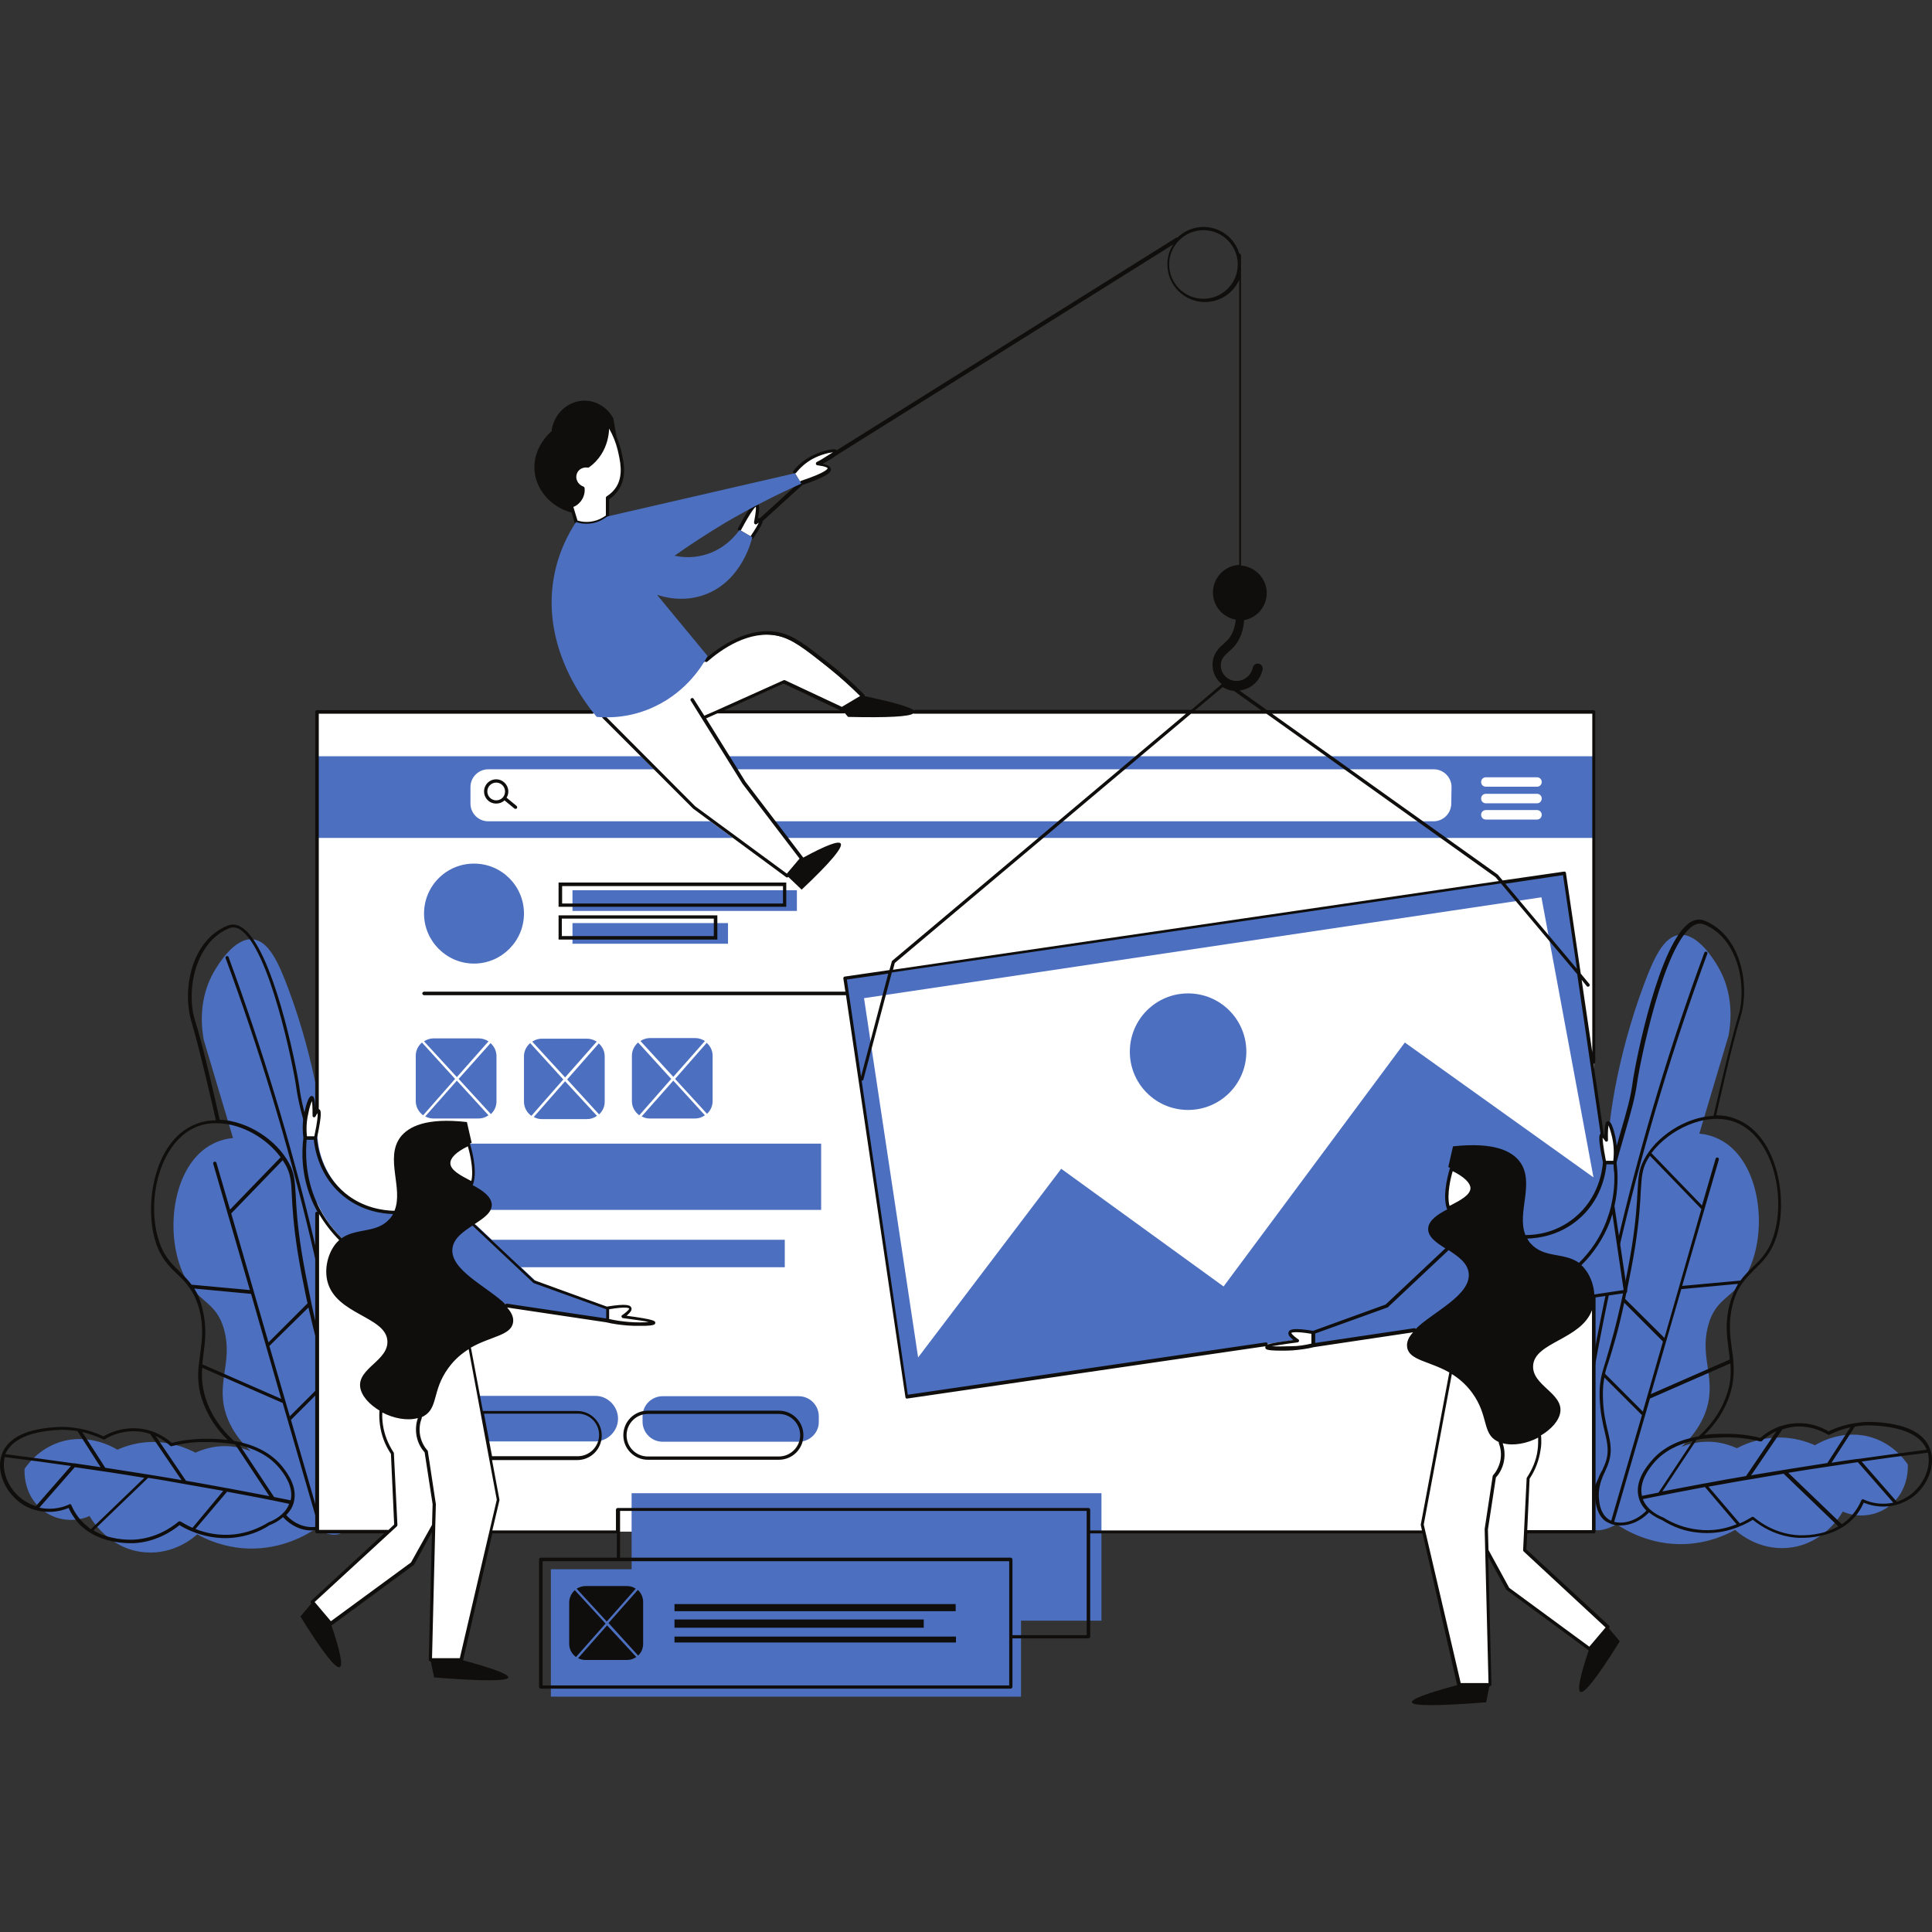 <?xml version="1.0" encoding="UTF-8"?><svg xmlns="http://www.w3.org/2000/svg" xmlns:xlink="http://www.w3.org/1999/xlink" width="375" zoomAndPan="magnify" viewBox="0 0 375 375" height="375" preserveAspectRatio="xMidYMid meet" version="1.0"><rect x="0" y="0" width="375" height="375" fill="#333333" stroke="none"/><defs><clipPath id="clip-0"><path d="M 0 178.359 L 375 178.359 L 375 300 L 0 300 Z M 0 178.359 " clip-rule="nonzero"/></clipPath><clipPath id="clip-1"><path d="M 58 44.043 L 316 44.043 L 316 330.969 L 58 330.969 Z M 58 44.043 " clip-rule="nonzero"/></clipPath></defs><path fill="rgb(29.799%, 43.529%, 74.899%)" d="M 301.141 295.398 C 301.715 298.387 304.586 292.645 308.316 283.176 C 308.027 285.355 307.281 285.695 306.996 288.629 C 306.824 290.457 306.309 295.336 308.719 296.664 C 310.441 297.633 312.852 296.375 313.77 295.855 C 315.488 297 320.312 299.93 326.969 299.707 C 331.504 299.531 334.945 297.984 336.781 296.949 C 337.473 297.574 341.316 300.906 346.883 300.445 C 353.887 299.93 357.445 293.902 357.672 293.391 C 360.656 294.707 364.16 294.305 366.742 292.293 C 370.645 289.309 370.301 284.547 370.301 284.258 C 369.609 283.227 367.488 280.414 363.586 279.094 C 357.902 277.199 353.023 280.07 352.277 280.527 C 350.902 279.902 348.145 278.871 344.586 279.043 C 341.086 279.207 338.445 280.414 337.125 281.102 C 335.98 280.59 333.797 279.73 330.984 279.84 C 329.035 279.902 327.426 280.414 326.395 280.816 C 327.773 279.551 329.723 277.434 330.93 274.387 C 333.453 267.785 329.781 263.832 331.559 257.281 C 333.168 251.316 336.953 252.23 339.652 246.035 C 343.211 237.828 341.375 224.914 333.684 221.121 C 332.422 220.496 331.102 220.145 329.84 220.035 L 335.52 200.98 C 335.922 198.734 336.668 193.059 333.453 187.605 C 332.766 186.457 329.609 181.113 325.992 181.461 C 323.008 181.75 321.059 185.77 319.105 191.047 C 313.652 205.621 312.504 217.625 312.504 217.625 C 310.668 236.789 306.711 235.469 303.207 257.633 C 301.832 266.414 298.043 279.551 301.141 295.398 Z M 73.926 296.262 C 73.352 299.246 70.484 293.508 66.754 284.035 C 67.039 286.215 67.785 286.555 68.074 289.488 C 68.246 291.32 68.762 296.199 66.352 297.523 C 64.629 298.492 62.219 297.238 61.301 296.715 C 59.578 297.863 54.754 300.789 48.098 300.566 C 43.562 300.395 40.121 298.844 38.285 297.812 C 37.598 298.438 33.75 301.766 28.184 301.305 C 21.18 300.789 17.625 294.762 17.395 294.254 C 14.41 295.566 10.91 295.164 8.328 293.156 C 4.422 290.172 4.766 285.406 4.766 285.121 C 5.457 284.086 7.578 281.273 11.484 279.953 C 17.164 278.059 22.043 280.93 22.789 281.391 C 24.164 280.762 26.922 279.73 30.477 279.902 C 33.98 280.07 36.617 281.273 37.938 281.965 C 39.086 281.453 41.27 280.59 44.078 280.699 C 46.031 280.762 47.641 281.273 48.672 281.676 C 47.293 280.414 45.344 278.297 44.137 275.246 C 41.613 268.645 45.285 264.691 43.508 258.141 C 41.902 252.18 38.113 253.09 35.414 246.898 C 31.855 238.691 33.691 225.773 41.383 221.98 C 42.645 221.355 43.965 221.004 45.227 220.895 L 39.547 201.84 C 39.145 199.594 38.398 193.918 41.613 188.465 C 42.301 187.316 45.457 181.973 49.074 182.324 C 52.059 182.609 54.008 186.629 55.961 191.91 C 61.414 206.484 62.562 218.484 62.562 218.484 C 64.398 237.652 68.359 236.332 71.859 258.492 C 73.297 267.273 77.082 280.477 73.926 296.262 " fill-opacity="1" fill-rule="nonzero"/><g clip-path="url(#clip-0)"><path fill="rgb(5.879%, 5.489%, 4.709%)" d="M 370.758 290.172 C 369.957 290.746 369.094 291.211 368.176 291.496 L 361.348 283.684 C 365.652 283.059 369.957 282.484 374.203 281.965 C 374.891 284.719 373.457 288.164 370.758 290.172 Z M 361.691 291.031 C 361.633 290.977 361.52 290.977 361.461 291.031 C 361.402 291.094 361.289 291.148 361.289 291.211 C 360.828 292.293 360.199 293.27 359.453 294.133 C 358.879 294.824 358.191 295.398 357.5 295.855 L 347.113 285.867 C 351.59 285.121 356.066 284.496 360.602 283.801 L 367.488 291.668 C 365.594 292.07 363.527 291.895 361.691 291.031 Z M 349.066 297.984 C 344.875 297.746 341.832 295.688 340.398 294.477 C 340.34 294.418 340.285 294.418 340.168 294.418 C 340.113 294.418 340.055 294.418 339.996 294.477 C 339.422 294.824 338.676 295.281 337.699 295.688 L 331.617 288.562 C 334.543 288.055 337.527 287.48 340.457 287.016 C 342.352 286.668 344.301 286.383 346.195 286.043 L 356.812 296.262 C 353.77 298.035 350.27 298.035 349.066 297.984 Z M 329.492 296.887 C 327.141 296.602 324.961 295.855 322.836 294.539 C 322.09 294.254 319.738 293.219 318.875 290.977 C 322.895 290.172 326.91 289.375 330.93 288.629 L 337.07 295.855 C 335.117 296.664 332.477 297.289 329.492 296.887 Z M 313.309 295.398 L 320.254 271.457 L 335.863 264.629 C 336.035 266.699 335.922 268.875 334.887 271.457 C 333.855 274.164 332.078 276.625 329.723 278.805 C 326.566 279.328 322.949 280.59 320.426 283.684 C 319.508 284.781 317.156 287.652 318.129 290.859 C 318.418 291.836 318.934 292.582 319.566 293.219 C 317.613 295.227 315.145 295.855 313.309 295.398 Z M 312.734 295.164 C 312.504 295.051 312.219 294.941 312.047 294.762 C 310.668 293.73 310.441 291.785 310.383 291.148 C 310.094 288.801 310.898 286.957 311.586 285.523 C 311.703 285.234 311.816 284.949 311.934 284.719 C 313.078 282.027 312.621 280.07 312.047 277.656 C 311.645 275.938 311.188 274.043 311.129 271.293 C 311.07 269.684 311.188 268.539 311.414 267.391 L 318.703 274.672 Z M 310.211 287.016 L 307.281 293.391 C 306.711 294.078 305.734 294.879 305.16 294.879 C 307.34 276.172 310.668 257.395 315.031 239.027 C 319.395 220.832 324.902 202.699 331.387 185.129 C 331.445 184.957 331.387 184.785 331.215 184.734 C 331.043 184.672 330.871 184.734 330.812 184.906 C 324.328 202.465 318.82 220.66 314.457 238.914 C 310.094 257.059 306.824 275.648 304.645 294.254 C 304.586 293.965 304.527 293.508 304.586 292.816 C 305.617 266.293 306.191 252.977 309.004 242.473 C 309.578 240.297 309.98 238.914 310.496 237.254 C 311.129 235.066 311.875 232.664 313.195 227.723 C 314.055 224.512 314.801 221.98 315.375 219.973 C 316.582 215.781 317.328 213.258 317.785 210.043 C 318.188 206.941 322.895 183.012 328.746 179.621 C 329.438 179.219 330.125 179.168 330.812 179.453 C 337.473 182.152 339.137 191.621 337.414 197.184 C 335.863 202.242 333.051 214.691 332.594 216.59 C 327.082 216.816 321.402 220.66 319.105 225.086 C 318.074 227.031 318.016 228.41 317.844 231.227 C 317.727 233.523 317.555 236.734 316.754 241.898 C 316.234 245.113 315.777 247.352 315.203 250.223 C 313.711 257.453 312.504 261.301 311.758 263.883 C 310.84 266.816 310.383 268.25 310.496 271.406 C 310.613 274.164 311.07 276.223 311.473 277.895 C 312.047 280.305 312.449 282.078 311.359 284.547 C 311.242 284.781 311.129 285.066 311.012 285.355 C 310.727 285.758 310.441 286.383 310.211 287.016 Z M 336.438 217.676 C 343.785 220.145 346.711 231.453 344.359 239.551 C 343.383 242.879 341.832 244.367 340.168 245.973 C 339.363 246.777 338.562 247.523 337.816 248.559 L 326.508 249.594 L 333.625 225.086 C 333.684 224.914 333.57 224.734 333.395 224.68 C 333.223 224.629 333.051 224.734 332.996 224.914 L 330.355 233.984 L 320.539 223.816 C 323.926 219.281 330.93 215.84 336.438 217.676 Z M 315.434 252.117 C 315.547 251.543 315.664 250.914 315.836 250.277 C 316.41 247.41 316.867 245.176 317.383 241.957 C 318.188 236.734 318.359 233.523 318.473 231.227 C 318.648 228.531 318.703 227.148 319.621 225.375 C 319.793 225.023 320.023 224.68 320.254 224.34 L 330.238 234.672 L 325.879 249.883 L 323.066 259.691 Z M 322.777 260.387 L 318.875 273.992 L 311.531 266.637 C 311.703 265.84 311.988 265.031 312.332 263.996 C 313.023 261.758 314.055 258.543 315.262 252.863 Z M 335.691 253.262 C 334.832 256.656 335.176 259.352 335.52 261.938 C 335.637 262.621 335.691 263.258 335.75 263.883 L 320.426 270.598 L 326.336 250.223 L 337.355 249.195 C 336.727 250.277 336.152 251.605 335.691 253.262 Z M 321.918 289.711 C 320.828 289.945 319.793 290.113 318.703 290.348 C 318.074 287.59 320.141 285.004 320.941 284.035 C 323.008 281.562 325.879 280.305 328.574 279.668 Z M 334.945 278.977 C 337.184 278.977 339.48 279.207 341.66 279.781 C 341.777 279.781 341.891 279.781 341.949 279.73 C 342.523 279.156 343.496 278.402 344.816 277.773 L 338.906 286.504 C 336.266 286.957 333.57 287.414 330.871 287.938 L 330.812 287.938 C 328.059 288.449 325.363 288.965 322.664 289.488 L 329.32 279.441 C 331.73 279.043 333.797 279.043 334.945 278.977 Z M 345.965 277.434 C 346.711 277.199 347.457 277.031 348.375 276.91 C 351.359 276.684 353.656 277.773 354.805 278.469 C 354.918 278.52 355.035 278.52 355.09 278.469 C 356.41 277.832 357.789 277.32 359.164 277.031 L 354.688 283.973 C 349.926 284.719 345.16 285.469 340.398 286.27 C 340.227 286.332 340.055 286.332 339.883 286.383 Z M 360.027 276.91 C 361.23 276.684 362.379 276.625 363.586 276.684 C 370.703 277.031 373.168 279.379 373.973 281.391 C 369.555 281.965 365.133 282.535 360.715 283.176 L 360.543 283.176 C 358.879 283.398 357.215 283.633 355.492 283.922 Z M 374.66 281.336 C 373.512 278.059 369.781 276.285 363.586 276 C 362.32 275.938 361.059 276.051 359.797 276.285 L 359.684 276.285 C 358.074 276.574 356.41 277.086 354.918 277.832 C 353.715 277.086 351.305 276 348.262 276.285 C 347.285 276.336 346.426 276.574 345.68 276.797 L 345.621 276.797 C 343.785 277.434 342.465 278.402 341.66 279.094 C 339.48 278.52 337.184 278.297 334.945 278.297 C 334.027 278.297 332.535 278.297 330.812 278.52 C 332.938 276.457 334.488 274.098 335.461 271.578 C 336.555 268.711 336.609 266.293 336.438 264.055 C 336.383 263.309 336.266 262.562 336.152 261.82 C 335.809 259.289 335.461 256.656 336.266 253.379 C 336.727 251.488 337.414 250.105 338.219 249.023 C 338.965 247.984 339.766 247.238 340.57 246.375 C 342.234 244.77 343.898 243.168 344.934 239.66 C 347.055 232.312 344.875 219.855 336.555 217.051 C 335.461 216.645 334.258 216.477 333.109 216.477 C 333.625 214.117 336.324 202.18 337.875 197.246 C 339.594 191.559 338.16 181.688 330.871 178.707 C 330.012 178.359 329.094 178.422 328.23 178.93 C 322.031 182.492 317.383 206.547 316.926 209.875 C 316.523 213.031 315.777 215.551 314.57 219.684 C 313.996 221.695 313.25 224.277 312.391 227.434 C 311.07 232.312 310.324 234.781 309.695 236.969 C 309.234 238.625 308.773 240.062 308.203 242.184 C 305.332 252.688 304.816 266.062 303.781 292.645 C 303.727 293.68 303.781 294.879 304.527 295.281 L 304.586 295.281 C 304.758 295.336 304.871 295.398 305.043 295.398 C 306.137 295.398 307.457 293.965 307.742 293.68 L 307.801 293.613 L 309.578 289.711 C 309.578 290.172 309.578 290.637 309.637 291.148 C 309.75 291.836 309.98 294.016 311.586 295.227 C 311.934 295.453 312.277 295.625 312.734 295.801 C 312.734 295.801 312.793 295.855 312.852 295.855 L 312.906 295.855 C 313.426 296.027 313.941 296.09 314.57 296.09 C 316.352 296.09 318.418 295.281 320.082 293.559 C 321.113 294.418 322.203 294.879 322.605 295.051 C 324.73 296.375 327.027 297.238 329.492 297.461 C 334.371 298.035 338.219 296.199 340.227 294.992 C 341.777 296.262 344.875 298.27 349.066 298.492 L 349.812 298.492 C 351.531 298.492 354.746 298.207 357.617 296.426 C 357.672 296.426 357.73 296.375 357.73 296.375 C 358.535 295.855 359.281 295.227 359.969 294.477 C 360.715 293.68 361.289 292.695 361.75 291.668 C 363.812 292.531 366.109 292.645 368.176 292.07 C 369.211 291.785 370.242 291.262 371.16 290.637 C 374.203 288.391 375.75 284.375 374.66 281.336 Z M 70.539 295.113 C 68.359 276.574 65.09 257.969 60.727 239.773 C 56.363 221.523 50.852 203.391 44.367 185.77 C 44.312 185.594 44.137 185.531 43.965 185.594 C 43.793 185.648 43.738 185.82 43.793 185.992 C 50.277 203.562 55.789 221.695 60.152 239.891 C 64.516 258.207 67.844 277.031 70.023 295.738 C 69.449 295.738 68.473 294.941 67.902 294.254 L 64.973 287.875 C 64.742 287.191 64.457 286.617 64.227 286.098 C 64.113 285.809 63.996 285.578 63.883 285.293 C 62.793 282.773 63.25 281.051 63.77 278.633 C 64.172 276.969 64.629 274.961 64.742 272.152 C 64.859 268.996 64.398 267.562 63.48 264.629 C 62.68 262.109 61.473 258.258 60.039 250.969 C 59.465 248.098 59.004 245.863 58.488 242.645 C 57.684 237.48 57.512 234.27 57.398 231.973 C 57.223 229.156 57.164 227.785 56.133 225.828 C 53.781 221.355 48.156 217.562 42.645 217.336 C 42.242 215.441 39.434 202.988 37.824 197.938 C 36.102 192.367 37.824 182.949 44.426 180.195 C 45.113 179.906 45.801 179.965 46.492 180.367 C 52.344 183.758 57.051 207.695 57.457 210.789 C 57.914 214.008 58.602 216.527 59.867 220.719 C 60.441 222.727 61.188 225.254 62.047 228.469 C 63.367 233.41 64.113 235.82 64.742 238 C 65.203 239.66 65.664 241.039 66.234 243.219 C 69.047 253.664 69.621 266.988 70.656 293.559 C 70.656 294.305 70.598 294.762 70.539 295.113 Z M 64.742 292.07 C 64.688 292.695 64.398 294.652 63.078 295.688 C 62.852 295.855 62.621 295.973 62.391 296.09 L 56.477 275.598 L 63.77 268.301 C 63.996 269.449 64.113 270.598 64.055 272.207 C 63.941 274.902 63.539 276.859 63.137 278.582 C 62.562 281.051 62.105 282.938 63.25 285.641 C 63.367 285.867 63.48 286.152 63.598 286.441 C 64.227 287.875 65.09 289.711 64.742 292.07 Z M 55.559 294.078 C 56.191 293.441 56.707 292.695 56.992 291.723 C 57.914 288.512 55.559 285.641 54.699 284.547 C 52.172 281.504 48.555 280.242 45.398 279.668 C 42.988 277.484 41.27 275.023 40.234 272.32 C 39.258 269.738 39.086 267.562 39.258 265.488 L 54.871 272.32 L 61.816 296.262 C 59.922 296.715 57.457 296.141 55.559 294.078 Z M 52.172 295.453 C 50.164 296.715 47.926 297.523 45.574 297.812 C 42.59 298.148 39.949 297.574 37.938 296.773 L 44.078 289.539 C 48.098 290.285 52.172 291.031 56.133 291.895 C 55.328 294.078 52.977 295.164 52.172 295.453 Z M 35.07 295.336 C 34.957 295.281 34.781 295.281 34.668 295.336 C 33.234 296.547 30.191 298.609 26 298.844 C 24.797 298.895 21.238 298.895 18.141 297.059 L 28.758 286.844 C 30.711 287.129 32.602 287.48 34.496 287.816 C 37.422 288.34 40.406 288.852 43.336 289.375 L 37.363 296.547 C 36.449 296.141 35.645 295.688 35.07 295.336 Z M 15.672 295.051 C 14.926 294.188 14.293 293.219 13.836 292.121 C 13.777 292.07 13.719 291.957 13.664 291.957 L 13.547 291.957 C 13.492 291.957 13.434 291.957 13.434 292.008 C 11.598 292.867 9.531 293.039 7.637 292.645 L 14.523 284.781 C 19 285.406 23.535 286.094 28.012 286.844 L 17.625 296.836 C 16.934 296.262 16.246 295.688 15.672 295.051 Z M 6.949 292.359 C 6.031 292.07 5.168 291.605 4.363 291.031 C 1.609 289.023 0.234 285.578 0.922 282.824 C 5.227 283.348 9.473 283.922 13.777 284.547 Z M 11.484 277.543 C 12.633 277.484 13.836 277.605 15.039 277.773 L 19.52 284.781 C 17.852 284.547 16.188 284.258 14.469 284.035 L 14.293 284.035 C 9.875 283.398 5.457 282.824 1.035 282.25 C 1.898 280.242 4.363 277.895 11.484 277.543 Z M 20.035 279.379 C 20.148 279.441 20.262 279.441 20.32 279.379 C 21.41 278.691 23.707 277.605 26.746 277.832 C 27.609 277.895 28.414 278.059 29.156 278.348 L 35.242 287.301 C 35.07 287.242 34.898 287.242 34.727 287.191 C 30.02 286.383 25.199 285.641 20.434 284.895 L 15.957 277.945 C 17.336 278.297 18.711 278.754 20.035 279.379 Z M 46.547 280.527 C 49.246 281.164 52.113 282.422 54.18 284.895 C 54.984 285.867 57.051 288.449 56.418 291.211 C 55.328 290.977 54.297 290.809 53.207 290.574 Z M 33.062 280.645 C 33.121 280.699 33.234 280.762 33.348 280.699 C 35.527 280.125 37.824 279.84 40.062 279.902 C 41.27 279.902 43.336 279.953 45.633 280.355 L 52.285 290.402 C 49.59 289.883 46.836 289.375 44.137 288.852 L 44.078 288.852 C 41.383 288.34 38.746 287.875 36.102 287.414 L 30.191 278.691 C 31.512 279.328 32.488 280.125 33.062 280.645 Z M 37.711 250.105 L 48.73 251.141 L 54.582 271.516 L 39.258 264.805 C 39.316 264.168 39.434 263.48 39.488 262.848 C 39.832 260.266 40.18 257.566 39.316 254.188 C 38.973 252.465 38.398 251.203 37.711 250.105 Z M 59.867 253.785 C 61.129 259.406 62.105 262.684 62.793 264.914 C 63.137 265.953 63.367 266.816 63.598 267.562 L 56.25 274.902 L 52.285 261.246 Z M 52.113 260.555 L 44.883 235.531 L 54.871 225.199 C 55.102 225.539 55.27 225.883 55.504 226.234 C 56.418 228.008 56.535 229.391 56.648 232.09 C 56.766 234.438 56.938 237.594 57.742 242.816 C 58.258 246.035 58.719 248.332 59.293 251.141 C 59.406 251.777 59.578 252.402 59.695 252.977 Z M 34.898 246.836 C 33.234 245.227 31.684 243.742 30.711 240.41 C 28.355 232.375 31.285 221.066 38.629 218.535 C 39.777 218.137 40.98 217.965 42.188 218.027 L 42.359 218.027 C 47.008 218.137 51.828 221.004 54.469 224.629 L 44.652 234.781 L 42.016 225.711 C 41.957 225.539 41.785 225.426 41.613 225.488 C 41.441 225.539 41.328 225.711 41.383 225.883 L 48.5 250.395 L 37.191 249.359 C 36.504 248.449 35.703 247.637 34.898 246.836 Z M 66.809 243.168 C 66.234 240.984 65.777 239.551 65.316 237.938 C 64.688 235.758 63.941 233.348 62.621 228.41 C 61.758 225.199 61.012 222.668 60.441 220.66 C 59.234 216.527 58.488 214.008 58.086 210.852 C 57.629 207.578 52.977 183.523 46.777 179.906 C 45.918 179.391 45 179.332 44.137 179.68 C 36.852 182.664 35.414 192.535 37.137 198.223 C 38.629 203.152 41.383 215.094 41.902 217.453 C 40.754 217.453 39.547 217.625 38.457 218.027 C 30.137 220.832 27.953 233.289 30.078 240.637 C 31.109 244.145 32.773 245.75 34.441 247.352 C 35.301 248.16 36.102 248.957 36.793 249.992 C 37.598 251.082 38.227 252.465 38.746 254.359 C 39.547 257.633 39.203 260.266 38.859 262.797 C 38.746 263.543 38.688 264.285 38.57 265.031 C 38.34 267.273 38.398 269.684 39.547 272.555 C 40.523 275.074 42.07 277.434 44.195 279.496 C 42.477 279.266 41.039 279.266 40.062 279.266 C 37.824 279.266 35.527 279.496 33.348 280.07 C 32.547 279.379 31.227 278.402 29.391 277.773 L 29.332 277.773 C 28.527 277.484 27.723 277.32 26.746 277.258 C 23.707 277.031 21.297 278.059 20.094 278.805 C 18.539 278.059 16.934 277.543 15.27 277.258 L 15.215 277.258 C 13.949 277.031 12.688 276.91 11.426 276.969 C 5.227 277.258 1.496 279.043 0.348 282.312 C -0.742 285.355 0.809 289.375 3.906 291.668 C 4.824 292.359 5.801 292.816 6.891 293.105 C 8.957 293.68 11.25 293.559 13.32 292.695 C 13.777 293.73 14.41 294.652 15.098 295.516 C 15.789 296.312 16.531 296.887 17.336 297.41 C 17.395 297.461 17.395 297.461 17.449 297.461 C 20.32 299.246 23.535 299.531 25.258 299.531 L 26 299.531 C 30.191 299.297 33.293 297.289 34.84 296.027 C 35.473 296.426 36.277 296.836 37.25 297.238 C 39.375 298.098 42.242 298.844 45.574 298.438 C 47.984 298.148 50.336 297.348 52.344 296.027 C 52.805 295.855 53.895 295.398 54.93 294.477 C 56.59 296.262 58.602 297.059 60.383 297.059 C 61.012 297.059 61.586 296.949 62.105 296.773 C 62.562 296.602 62.965 296.426 63.309 296.141 C 64.859 294.992 65.145 292.816 65.262 292.07 C 65.316 291.547 65.316 291.094 65.316 290.637 L 67.098 294.539 L 67.156 294.59 C 67.441 294.941 68.762 296.312 69.852 296.312 C 70.023 296.312 70.195 296.262 70.312 296.199 L 70.367 296.199 C 71.113 295.801 71.172 294.59 71.113 293.559 C 70.195 267.039 69.68 253.723 66.809 243.168 " fill-opacity="1" fill-rule="nonzero"/></g><path fill="rgb(100%, 100%, 100%)" d="M 89.539 138.18 L 61.586 138.18 L 61.586 297.289 L 75.477 297.289 L 60.668 310.949 L 64.227 315.141 L 80.066 303.488 C 81.215 301.426 82.363 299.355 83.453 297.289 L 84.086 297.289 L 83.453 322.141 L 89.48 322.141 L 95.219 297.289 L 276.293 297.289 L 283.18 326.969 L 289.203 326.969 L 288.516 300.852 C 289.895 303.316 291.27 305.848 292.59 308.316 L 308.43 319.961 L 311.988 315.777 L 295.918 300.906 C 295.977 299.707 296.035 298.559 296.09 297.348 L 309.348 297.348 L 309.348 138.18 L 89.539 138.18 " fill-opacity="1" fill-rule="nonzero"/><path fill="rgb(29.799%, 43.529%, 74.899%)" d="M 122.594 304.586 L 122.594 289.828 L 213.793 289.828 L 213.793 314.566 L 213.848 314.566 L 198.18 314.566 L 198.18 329.316 L 122.422 329.316 M 122.48 329.316 L 106.926 329.316 L 106.926 304.586 L 122.594 304.586 " fill-opacity="1" fill-rule="nonzero"/><path fill="rgb(29.799%, 43.529%, 74.899%)" d="M 80.758 240.637 L 152.324 240.637 L 152.324 245.973 L 80.758 245.973 Z M 141.305 183.184 L 111.117 183.184 L 111.117 179.168 L 141.305 179.168 Z M 154.676 176.809 L 111.117 176.809 L 111.117 172.789 L 154.676 172.789 Z M 119.957 275.363 C 119.957 277.773 117.945 279.781 115.535 279.781 L 94.59 279.781 C 94.59 278.977 94.531 278.18 94.359 277.371 C 94.07 276.34 93.785 275.363 93.496 274.387 C 93.27 273.301 93.152 272.207 93.152 271.059 L 93.152 270.941 L 115.594 270.941 C 117.945 270.941 119.957 272.953 119.957 275.363 Z M 155.023 279.84 L 128.621 279.84 C 126.441 279.84 124.719 278.059 124.719 275.938 L 124.719 274.902 C 124.719 272.727 126.496 271.004 128.621 271.004 L 155.023 271.004 C 157.203 271.004 158.926 272.777 158.926 274.902 L 158.926 275.938 C 158.98 278.059 157.203 279.84 155.023 279.84 Z M 80.758 221.98 L 159.383 221.98 L 159.383 234.844 L 80.758 234.844 Z M 237.496 249.703 L 205.984 226.859 L 178.207 263.48 L 167.707 193.742 L 299.191 174.168 L 309.293 228.531 L 272.676 202.352 Z M 303.609 169.461 L 164.031 189.902 L 175.914 271.121 L 315.488 250.68 L 303.609 169.461 " fill-opacity="1" fill-rule="nonzero"/><path fill="rgb(29.799%, 43.529%, 74.899%)" d="M 298.328 152.699 L 288.402 152.699 C 287.883 152.699 287.484 152.305 287.484 151.781 C 287.484 151.266 287.883 150.871 288.402 150.871 L 298.328 150.871 C 298.848 150.871 299.25 151.266 299.25 151.781 C 299.25 152.305 298.848 152.699 298.328 152.699 Z M 298.328 155.922 L 288.402 155.922 C 287.883 155.922 287.484 155.512 287.484 154.996 C 287.484 154.484 287.883 154.078 288.402 154.078 L 298.328 154.078 C 298.848 154.078 299.25 154.484 299.25 154.996 C 299.25 155.512 298.848 155.922 298.328 155.922 Z M 298.328 159.078 L 288.402 159.078 C 287.883 159.078 287.484 158.668 287.484 158.152 C 287.484 157.641 287.883 157.234 288.402 157.234 L 298.328 157.234 C 298.848 157.234 299.25 157.641 299.25 158.152 C 299.25 158.668 298.848 159.078 298.328 159.078 Z M 281.688 155.973 C 281.688 157.867 280.137 159.414 278.242 159.414 L 94.762 159.414 C 92.867 159.414 91.316 157.867 91.316 155.973 L 91.316 152.762 C 91.316 150.871 92.867 149.32 94.762 149.32 L 278.301 149.32 C 280.195 149.32 281.742 150.871 281.742 152.762 Z M 61.586 146.789 L 61.586 162.637 L 309.348 162.637 L 309.348 146.789 L 61.586 146.789 " fill-opacity="1" fill-rule="nonzero"/><path fill="rgb(29.799%, 43.529%, 74.899%)" d="M 98.664 253.328 L 118.289 256.25 L 118.289 253.836 L 104.059 248.734 L 92.352 237.715 L 76.91 235.297 C 75.535 235.297 71.285 235.066 67.328 231.91 C 62.219 227.785 61.703 221.867 61.645 220.895 L 59.75 220.895 C 59.465 223.016 59.176 227.434 61.129 232.426 C 62.68 236.445 65.031 239.086 66.523 240.52 Z M 274.109 258.141 L 254.48 261.074 L 254.48 258.664 L 268.715 253.551 L 280.422 242.531 L 295.863 240.125 C 297.238 240.125 301.488 239.891 305.445 236.734 C 310.555 232.602 311.07 226.688 311.129 225.711 L 313.137 225.711 C 313.426 227.836 313.711 232.262 311.758 237.254 C 310.211 241.273 307.855 243.906 306.363 245.344 L 274.109 258.141 " fill-opacity="1" fill-rule="nonzero"/><path fill="rgb(100%, 100%, 100%)" d="M 117.891 256.082 C 118.863 256.305 120.301 256.594 122.02 256.707 C 124.316 256.879 126.957 256.77 127.016 256.484 C 127.016 256.305 125.98 255.961 120.93 255.336 C 122.02 254.582 122.539 254.008 122.422 253.723 C 122.25 253.262 120.758 253.262 117.891 253.723 Z M 61.301 220.719 C 61.988 217.336 62.219 215.551 61.816 215.441 C 61.645 215.379 61.359 215.668 60.957 216.355 C 60.957 213.605 60.785 212.969 60.555 212.91 C 60.211 212.859 59.695 214.582 59.465 215.73 C 59.004 217.789 59.121 219.512 59.293 220.719 Z M 87.125 225.773 C 87.125 227.434 89.422 228.531 91.66 229.73 C 92.637 226.977 91.031 222.098 91.031 222.098 C 89.137 222.906 87.125 224.227 87.125 225.773 Z M 254.883 258.492 C 252.07 258.027 250.523 258.027 250.352 258.492 C 250.234 258.832 250.75 259.352 251.844 260.102 C 246.848 260.727 245.758 261.074 245.758 261.246 C 245.758 261.535 248.457 261.648 250.75 261.473 C 252.473 261.363 253.91 261.074 254.883 260.84 Z M 313.48 225.539 C 313.652 224.34 313.711 222.617 313.309 220.547 C 313.078 219.398 312.562 217.676 312.219 217.738 C 312.047 217.738 311.816 218.363 311.816 221.184 C 311.414 220.496 311.129 220.207 310.957 220.258 C 310.613 220.375 310.785 222.152 311.473 225.539 Z M 145.953 104.262 C 147.273 102.305 147.848 101.215 147.617 101.043 C 147.504 100.93 147.16 101.102 146.641 101.508 C 147.102 99.32 147.102 98.176 146.816 98.059 C 146.355 97.887 145.266 99.492 143.543 102.824 Z M 155.539 93.867 C 159.27 92.664 161.047 91.688 160.992 91.059 C 160.934 90.652 160.188 90.426 158.695 90.254 C 161.738 88.645 162.312 88.07 162.254 87.844 C 162.082 87.496 159.613 87.898 157.547 89.047 C 155.996 89.91 154.906 91 154.277 91.801 Z M 152.094 132.672 L 163.23 137.891 C 164.605 137.094 165.926 136.285 167.305 135.422 C 165.812 133.938 163.574 131.812 160.645 129.453 C 156.055 125.836 153.758 124 150.832 123.371 C 144.75 122.105 139.008 126.527 136.828 128.422 L 117.145 139.5 L 134.648 157.066 L 152.727 170.32 L 155.539 166.941 L 144.348 152.242 L 134.305 136.168 L 136.484 139.676 C 141.594 137.379 146.988 134.969 152.094 132.672 Z M 281.742 226.859 C 281.742 226.859 280.137 231.801 281.113 234.492 C 283.352 233.289 285.645 232.199 285.645 230.539 C 285.645 229.043 283.637 227.723 281.742 226.859 Z M 116.398 88.125 C 115.652 89.273 114.789 90.02 114.16 90.535 C 113.066 90.363 112.035 90.938 111.691 91.855 C 111.289 92.945 111.863 94.324 113.125 94.785 C 113.125 95.07 113.242 96.16 112.438 97.137 C 111.863 97.824 111.176 98.113 110.887 98.23 C 111.176 99.262 111.52 100.293 111.805 101.328 C 112.379 101.504 113.641 101.84 115.25 101.504 C 116.512 101.215 117.43 100.641 117.891 100.238 L 117.891 96.676 C 118.465 96.336 119.266 95.703 119.898 94.668 C 121.391 92.258 120.703 89.445 120.184 87.379 C 119.898 86.117 119.266 84.223 117.832 82.098 C 117.945 83.02 118.004 85.602 116.398 88.125 Z M 288.516 297.348 L 289.031 297.348 L 288.574 300.906 Z M 288.516 297.348 " fill-opacity="1" fill-rule="nonzero"/><g clip-path="url(#clip-1)"><path fill="rgb(5.879%, 5.489%, 4.709%)" d="M 151.98 171.992 L 109.109 171.992 L 109.109 175.371 L 151.98 175.371 Z M 152.613 176.012 L 108.418 176.012 L 108.418 171.297 L 152.613 171.297 Z M 315.145 250.395 L 312.965 235.641 C 312.793 236.215 312.621 236.789 312.391 237.363 C 311.188 240.41 309.293 243.281 306.938 245.578 C 307.281 245.863 307.57 246.203 307.855 246.609 C 308.773 247.875 309.348 249.531 309.465 251.254 Z M 309.004 254.297 C 306.883 260.035 297.871 260.5 297.582 265.031 C 297.297 268.875 303.324 270.367 302.863 274.043 C 302.633 275.766 301.086 277.434 299.074 278.633 C 299.074 278.691 299.133 278.691 299.133 278.754 C 299.191 279.668 299.191 280.59 299.02 281.453 C 298.73 283.398 298.043 285.293 296.895 287.016 L 296.438 297 L 309.004 297 Z M 295.746 301.141 C 295.691 301.078 295.633 300.969 295.633 300.906 L 296.32 286.957 C 296.32 286.906 296.32 286.844 296.379 286.789 C 297.469 285.121 298.215 283.348 298.445 281.453 C 298.559 280.645 298.559 279.84 298.559 279.043 C 296.379 280.188 293.738 280.699 291.672 280.125 C 291.961 280.988 292.188 282.199 291.902 283.684 C 291.613 285.121 290.926 286.152 290.352 286.789 L 288.805 296.887 L 288.918 300.852 L 292.934 308.195 L 308.488 319.621 L 311.645 315.891 Z M 283.523 326.684 L 288.918 326.684 L 288.172 296.773 L 289.723 286.555 C 289.723 286.504 289.777 286.441 289.777 286.383 C 290.297 285.809 290.926 284.832 291.215 283.512 C 291.5 282.078 291.215 280.879 290.926 280.125 C 290.867 280.07 290.926 279.953 290.926 279.902 C 290.812 279.84 290.695 279.781 290.582 279.73 C 287.656 278.18 288.977 274.789 285.762 270.367 C 284.555 268.711 283.18 267.562 281.801 266.699 L 276.348 295.91 Z M 255.227 260.672 L 274.512 257.805 C 274.629 257.805 274.742 257.805 274.801 257.918 C 278.242 254.582 285.531 251.371 285.074 247.121 C 284.844 245.113 283.008 243.855 281.168 242.645 C 281.168 242.645 281.168 242.707 281.113 242.707 L 269.402 253.723 C 269.348 253.785 269.348 253.785 269.289 253.785 L 255.285 258.832 L 255.285 260.672 Z M 254.539 260.789 L 254.539 258.887 C 251.098 258.316 250.695 258.715 250.637 258.715 C 250.637 258.715 250.695 259.066 252.016 259.98 C 252.129 260.035 252.188 260.215 252.129 260.324 C 252.07 260.438 252.016 260.555 251.844 260.555 C 249.145 260.898 247.652 261.184 246.848 261.301 C 247.766 261.363 249.203 261.363 250.695 261.301 C 252.016 261.301 253.336 261.074 254.539 260.789 Z M 281.973 227.32 C 281.629 228.41 280.77 231.855 281.344 234.035 L 281.516 233.984 C 283.523 232.949 285.418 231.91 285.418 230.59 C 285.359 229.559 284.152 228.41 281.973 227.32 Z M 176.199 270.719 L 245.703 260.555 C 245.875 260.555 246.047 260.672 246.047 260.84 L 246.047 260.961 C 246.676 260.727 248.055 260.5 251.039 260.102 C 250.234 259.461 249.949 259.004 250.121 258.543 C 250.293 258.027 251.039 257.684 254.883 258.316 L 268.945 253.211 L 280.539 242.305 C 278.703 241.156 277.094 240.012 277.211 238.402 C 277.324 236.852 279.047 235.703 280.941 234.723 C 280.883 234.672 280.824 234.672 280.824 234.559 C 279.852 231.738 281.344 226.977 281.457 226.688 C 281.344 226.637 281.227 226.574 281.113 226.52 C 281.398 225.199 281.742 223.816 282.031 222.504 C 290.008 221.641 293.395 223.414 294.945 225.426 C 298.043 229.508 294.312 235.418 296.09 239.723 L 296.207 239.723 C 298.215 239.723 302.059 239.266 305.562 236.395 C 310.266 232.602 311.012 227.262 311.129 225.598 C 310.211 221.234 310.324 220.32 310.668 220.035 L 306.137 189.09 L 291.328 171.469 L 173.102 188.754 L 167.59 209.523 C 167.535 209.703 167.418 209.754 167.305 209.754 L 167.246 209.754 Z M 167.133 208.953 L 172.41 188.977 L 164.375 190.125 Z M 173.328 188.23 L 290.926 171.012 L 290.297 170.27 L 245.816 138.527 L 231.18 138.527 L 173.676 186.914 Z M 231.926 137.891 L 244.84 137.891 L 239.504 134.109 C 238.699 134.047 238.012 133.758 237.32 133.363 Z M 303.379 169.863 L 292.188 171.531 L 306.078 188.062 Z M 246.906 138.527 L 290.695 169.746 L 290.754 169.812 L 291.672 170.895 L 303.609 169.172 C 303.668 169.172 303.781 169.172 303.84 169.238 C 303.898 169.289 303.953 169.348 303.953 169.461 L 306.824 188.977 L 308.488 190.984 C 308.602 191.102 308.602 191.336 308.43 191.445 C 308.316 191.559 308.086 191.559 307.973 191.387 L 306.996 190.188 L 309.062 204.25 L 309.062 138.527 Z M 311.07 220.832 C 311.07 221.234 311.129 222.383 311.703 225.309 L 313.137 225.309 C 313.309 223.766 313.25 222.215 312.906 220.719 C 312.68 219.75 312.391 218.887 312.219 218.422 C 312.16 218.773 312.047 219.57 312.105 221.293 C 312.105 221.469 311.988 221.578 311.875 221.578 C 311.758 221.641 311.586 221.578 311.531 221.406 C 311.359 221.184 311.188 220.949 311.07 220.832 Z M 306.48 245.113 C 308.773 242.879 310.613 240.125 311.758 237.141 C 312.16 236.043 312.504 235.012 312.734 233.984 L 312.734 233.922 C 313.48 230.824 313.426 228.008 313.195 226 L 311.816 226 C 311.645 227.957 310.727 233.238 306.02 236.969 C 302.461 239.836 298.559 240.348 296.438 240.41 C 296.609 240.75 296.836 241.094 297.125 241.383 C 299.707 244.25 303.551 243.047 306.48 245.113 C 306.422 245.113 306.48 245.113 306.48 245.113 Z M 210.922 293.27 L 120.355 293.27 L 120.355 302.34 L 196.172 302.34 C 196.344 302.34 196.516 302.512 196.516 302.691 L 196.516 317.379 L 210.922 317.379 Z M 195.887 303.027 L 105.32 303.027 L 105.32 327.137 L 195.887 327.137 Z M 96.426 291.094 L 90.973 261.875 C 89.594 262.734 88.219 263.883 87.012 265.551 C 83.797 269.973 85.117 273.301 82.191 274.902 C 82.078 274.961 81.961 275.023 81.848 275.074 C 81.848 275.137 81.902 275.246 81.848 275.309 C 81.559 276.051 81.273 277.258 81.559 278.691 C 81.848 280.07 82.477 280.988 82.996 281.562 C 83.051 281.625 83.051 281.676 83.051 281.738 L 84.602 291.957 L 84.488 296.141 L 84.488 296.199 L 83.855 321.855 L 89.25 321.855 Z M 83.855 295.973 L 83.969 291.957 L 82.422 281.91 C 81.848 281.273 81.156 280.242 80.871 278.805 C 80.586 277.371 80.812 276.109 81.102 275.246 C 79.035 275.82 76.395 275.309 74.215 274.164 C 74.156 274.961 74.215 275.766 74.328 276.574 C 74.617 278.469 75.305 280.242 76.395 281.91 C 76.453 281.965 76.453 282.027 76.453 282.078 L 77.141 296.027 C 77.141 296.141 77.082 296.199 77.027 296.262 L 61.07 310.949 L 64.227 314.68 L 79.781 303.266 Z M 75.363 297 L 76.508 295.91 L 75.879 282.199 C 74.73 280.477 74.043 278.633 73.754 276.625 C 73.641 275.766 73.582 274.852 73.641 273.926 C 73.641 273.875 73.641 273.812 73.695 273.812 C 71.688 272.605 70.141 270.941 69.91 269.219 C 69.449 265.551 75.477 264.055 75.188 260.215 C 74.844 255.508 65.145 255.156 63.539 248.672 C 62.965 246.262 63.598 243.57 64.918 241.73 C 65.203 241.324 65.547 240.984 65.836 240.699 C 64.344 239.199 63.023 237.48 61.934 235.641 L 61.934 296.949 L 75.363 296.949 Z M 61.012 232.312 C 62.16 235.297 63.996 238.051 66.293 240.297 L 66.293 240.348 C 69.219 238.289 73.066 239.438 75.59 236.617 C 75.879 236.332 76.109 235.992 76.281 235.641 C 74.156 235.586 70.254 235.066 66.695 232.199 C 62.047 228.469 61.129 223.191 60.898 221.234 L 59.52 221.234 C 59.293 223.875 59.293 227.895 61.012 232.312 Z M 59.578 220.547 L 61.012 220.547 C 61.645 217.562 61.703 216.477 61.645 216.07 C 61.531 216.188 61.414 216.355 61.242 216.699 C 61.188 216.816 61.012 216.879 60.898 216.879 C 60.785 216.816 60.668 216.699 60.668 216.59 C 60.668 214.922 60.613 214.117 60.555 213.723 C 60.324 214.18 60.039 215.043 59.867 216.016 C 59.52 217.453 59.406 218.996 59.578 220.547 Z M 61.301 215.328 L 61.301 215.496 L 61.359 215.441 C 61.301 215.441 61.301 215.379 61.301 215.328 Z M 90.801 222.504 C 88.562 223.59 87.414 224.734 87.414 225.773 C 87.414 227.094 89.309 228.121 91.316 229.156 L 91.488 229.219 C 92.004 227.031 91.145 223.59 90.801 222.504 Z M 91.719 237.879 C 89.883 239.086 88.047 240.348 87.816 242.359 C 87.355 246.547 94.645 249.77 98.09 253.148 C 98.145 253.09 98.262 253.039 98.375 253.039 L 117.66 255.91 L 117.66 254.125 L 103.656 249.074 C 103.598 249.074 103.598 249.023 103.543 249.023 L 91.832 238 C 91.719 237.938 91.719 237.879 91.719 237.879 Z M 118.234 254.125 L 118.234 256.02 C 119.496 256.305 120.758 256.484 122.078 256.594 C 123.57 256.707 125.004 256.707 125.926 256.594 C 125.121 256.422 123.688 256.195 120.93 255.848 C 120.816 255.848 120.703 255.73 120.645 255.621 C 120.586 255.508 120.645 255.336 120.758 255.273 C 122.078 254.359 122.137 254.008 122.137 254.008 C 122.078 253.902 121.676 253.551 118.234 254.125 Z M 93.957 274.449 L 95.508 282.652 L 112.148 282.652 C 114.387 282.652 116.281 280.816 116.281 278.52 C 116.281 276.223 114.445 274.387 112.148 274.387 L 93.957 274.387 Z M 163.457 137.891 Z M 140.617 137.891 L 163.059 137.891 L 152.094 132.727 Z M 240.25 51.332 C 240.25 47.66 237.266 44.676 233.59 44.676 C 232.273 44.676 230.953 45.078 229.859 45.824 C 228.023 47.086 226.934 49.098 226.934 51.332 C 226.934 55.008 229.918 57.992 233.59 57.992 C 237.266 57.992 240.25 55.008 240.25 51.332 Z M 315.836 250.629 C 315.836 250.797 315.719 250.969 315.547 250.969 L 309.695 251.828 L 309.695 297.289 C 309.695 297.461 309.52 297.633 309.348 297.633 L 296.438 297.633 L 296.266 300.734 L 312.332 315.543 C 312.449 315.656 312.449 315.891 312.332 316 L 312.277 316.062 L 314.398 318.582 C 310.094 325.473 307.57 328.742 306.766 328.406 C 306.137 328.117 306.652 325.414 308.375 320.305 C 308.316 320.305 308.316 320.305 308.258 320.25 L 292.418 308.602 C 292.359 308.602 292.359 308.539 292.305 308.48 L 288.859 302.168 L 289.492 326.969 C 289.492 327.086 289.434 327.137 289.375 327.195 C 289.32 327.258 289.203 327.309 289.148 327.309 L 289.09 327.309 L 288.457 330.414 C 278.988 331.152 274.168 331.152 274.055 330.414 C 273.938 329.777 276.863 328.691 282.836 327.086 L 276.117 297.633 L 211.609 297.633 L 211.609 317.664 C 211.609 317.836 211.438 318.008 211.266 318.008 L 196.516 318.008 L 196.516 327.422 C 196.516 327.594 196.344 327.766 196.172 327.766 L 104.977 327.766 C 104.805 327.766 104.633 327.594 104.633 327.422 L 104.633 302.691 C 104.633 302.512 104.805 302.34 104.977 302.34 L 119.727 302.34 L 119.727 297.633 L 95.562 297.633 L 89.883 322.258 C 95.793 323.863 98.719 324.961 98.664 325.586 C 98.547 326.332 93.727 326.332 84.258 325.586 L 83.625 322.492 L 83.57 322.492 C 83.453 322.492 83.395 322.43 83.34 322.379 C 83.281 322.316 83.223 322.207 83.223 322.141 L 83.855 297.348 L 80.41 303.66 C 80.41 303.723 80.355 303.723 80.297 303.773 L 64.457 315.426 C 64.457 315.426 64.398 315.426 64.344 315.488 C 66.062 320.594 66.582 323.289 65.949 323.578 C 65.203 323.98 62.621 320.707 58.316 313.77 L 60.441 311.238 L 60.383 311.184 C 60.266 311.062 60.266 310.836 60.383 310.727 L 74.559 297.633 L 61.531 297.633 C 61.359 297.633 61.188 297.461 61.188 297.289 L 61.188 235.531 C 61.188 235.355 61.359 235.184 61.531 235.184 L 61.586 235.184 C 61.129 234.32 60.668 233.41 60.324 232.484 C 58.488 227.836 58.547 223.59 58.891 220.832 C 58.66 219.109 58.719 217.453 59.121 215.781 C 59.809 212.625 60.383 212.684 60.555 212.746 C 60.898 212.797 61.129 213.031 61.188 215.207 L 61.188 138.18 C 61.188 138.008 61.359 137.84 61.531 137.84 L 115.02 137.84 C 115.191 137.84 115.363 138.008 115.363 138.18 C 115.363 138.352 115.191 138.527 115.02 138.527 L 61.875 138.527 L 61.875 215.266 C 62.332 215.441 62.562 215.953 61.531 220.895 C 61.645 222.504 62.391 227.895 67.098 231.688 C 70.598 234.492 74.441 234.957 76.453 235.012 L 76.566 235.012 C 78.348 230.707 74.672 224.801 77.715 220.719 C 79.266 218.711 82.648 216.879 90.629 217.789 C 90.914 219.109 91.258 220.496 91.547 221.809 C 91.43 221.867 91.316 221.93 91.203 221.98 C 91.316 222.27 92.809 227.031 91.832 229.844 C 91.832 229.902 91.777 229.965 91.719 230.016 C 93.555 230.992 95.277 232.141 95.449 233.695 C 95.562 235.297 93.957 236.395 92.121 237.594 L 103.715 248.5 L 117.773 253.613 C 121.676 252.977 122.367 253.328 122.539 253.836 C 122.711 254.238 122.422 254.699 121.621 255.387 C 127.242 256.133 127.188 256.422 127.188 256.77 C 127.188 257.109 126.844 257.281 125.234 257.344 L 124.031 257.344 C 123.285 257.344 122.539 257.344 121.848 257.281 C 120.473 257.168 119.035 256.996 117.66 256.656 L 98.434 253.785 C 99.293 254.762 99.754 255.73 99.582 256.707 C 99.18 259.238 95.277 259.352 91.375 261.586 C 91.375 261.648 91.43 261.648 91.43 261.699 L 93.727 273.875 L 112.035 273.875 C 114.676 273.875 116.797 276 116.797 278.633 C 116.797 281.273 114.676 283.398 112.035 283.398 L 95.508 283.398 L 96.941 291.094 L 96.941 291.211 L 95.562 297.059 L 119.555 297.059 L 119.555 293.043 C 119.555 292.867 119.727 292.695 119.898 292.695 L 211.266 292.695 C 211.438 292.695 211.609 292.867 211.609 293.043 L 211.609 297.059 L 276.004 297.059 L 275.773 296.027 L 275.773 295.91 L 281.285 266.527 C 281.285 266.465 281.285 266.465 281.344 266.414 C 277.438 264.168 273.535 264.055 273.133 261.535 C 272.961 260.5 273.422 259.527 274.281 258.602 L 255.055 261.473 C 253.68 261.82 252.301 261.988 250.867 262.109 C 250.293 262.16 249.434 262.16 248.629 262.16 C 247.309 262.16 245.988 262.109 245.703 261.82 C 245.645 261.758 245.586 261.648 245.586 261.535 C 245.586 261.473 245.586 261.363 245.645 261.301 L 176.086 271.457 L 176.027 271.457 C 175.969 271.457 175.914 271.457 175.855 271.406 C 175.797 271.344 175.742 271.293 175.742 271.172 L 164.203 193.168 L 82.305 193.168 C 82.133 193.168 81.961 192.996 81.961 192.82 C 81.961 192.656 82.133 192.484 82.305 192.484 L 164.09 192.484 L 163.688 189.902 C 163.688 189.723 163.805 189.551 163.977 189.551 L 172.641 188.289 L 173.102 186.629 C 173.102 186.566 173.156 186.508 173.215 186.457 L 230.207 138.527 L 177.406 138.527 C 177.348 138.527 177.289 138.527 177.289 138.465 C 176.543 139.102 172.297 139.328 164.605 139.152 L 163.977 138.414 C 163.918 138.465 163.859 138.465 163.805 138.465 L 139.238 138.465 L 137.059 139.441 L 144.691 151.73 L 155.883 166.418 L 155.883 166.477 C 160.301 164.07 162.77 163.148 163.172 163.723 C 163.688 164.41 161.164 167.453 155.598 172.68 L 153.012 170.207 C 152.957 170.27 152.84 170.32 152.785 170.32 C 152.727 170.32 152.668 170.32 152.613 170.27 L 134.531 156.949 L 116.973 139.391 C 116.855 139.273 116.855 139.039 116.973 138.926 C 117.086 138.816 117.316 138.816 117.43 138.926 L 134.934 156.496 L 152.727 169.574 L 155.195 166.652 L 144.117 152.125 L 134.074 135.996 C 133.957 135.832 134.016 135.66 134.188 135.543 C 134.359 135.422 134.531 135.48 134.648 135.66 L 136.715 138.926 C 136.715 138.926 136.77 138.867 136.828 138.867 L 139.066 137.891 L 152.094 132.035 C 152.211 131.98 152.266 131.98 152.383 132.035 L 163.402 137.203 L 166.961 135.086 C 164.949 133.074 162.828 131.176 160.645 129.453 C 156.113 125.836 153.816 124.062 151.004 123.426 C 145.379 122.223 139.984 126.074 137.289 128.422 C 137.172 128.535 136.941 128.535 136.828 128.367 C 136.715 128.25 136.715 128.02 136.887 127.91 C 139.699 125.438 145.324 121.531 151.176 122.742 C 154.16 123.371 156.457 125.211 161.105 128.879 C 163.457 130.715 165.695 132.727 167.762 134.848 C 167.82 134.906 167.879 135.02 167.879 135.137 C 173.387 136.285 176.543 137.203 177.406 137.891 C 177.461 137.84 177.52 137.777 177.633 137.777 L 231.238 137.777 L 237.148 132.789 C 236.863 132.555 236.574 132.266 236.348 131.98 C 235.371 130.715 235.082 128.996 235.602 127.508 C 236.004 126.359 236.805 125.551 237.551 124.926 C 237.895 124.574 238.242 124.289 238.527 123.941 C 239.273 122.969 239.734 121.703 239.848 120.332 L 239.848 120.27 C 237.32 119.809 235.43 117.629 235.43 114.996 C 235.43 112.125 237.723 109.766 240.535 109.652 L 240.535 54.32 C 239.387 56.848 236.863 58.625 233.879 58.625 C 229.859 58.625 226.59 55.352 226.59 51.336 C 226.59 49.898 226.992 48.582 227.738 47.434 L 162.195 88.473 C 161.793 88.816 161.047 89.277 159.672 90.023 C 160.703 90.254 161.164 90.539 161.277 91 C 161.391 91.633 160.762 92.434 155.711 94.156 L 148.02 101.156 C 148.02 101.559 147.617 102.367 146.242 104.426 C 146.184 104.547 146.07 104.547 145.953 104.547 C 145.895 104.547 145.84 104.547 145.781 104.484 C 145.609 104.375 145.609 104.199 145.723 104.027 C 146.699 102.59 147.102 101.844 147.273 101.441 C 147.16 101.508 147.043 101.613 146.871 101.73 C 146.758 101.793 146.641 101.844 146.527 101.73 C 146.414 101.68 146.355 101.508 146.355 101.391 C 146.758 99.262 146.758 98.574 146.699 98.348 C 146.469 98.52 145.723 99.32 143.832 102.879 C 143.773 103.051 143.543 103.113 143.371 102.992 C 143.199 102.941 143.141 102.707 143.258 102.539 C 145.84 97.656 146.469 97.426 146.93 97.602 C 147.332 97.773 147.562 98.348 147.102 100.641 C 147.273 100.586 147.387 100.527 147.562 100.527 L 155.309 93.469 C 155.309 93.469 155.367 93.469 155.367 93.41 C 155.367 93.41 155.422 93.41 155.422 93.352 C 160.59 91.633 160.645 90.941 160.645 90.883 C 160.645 90.883 160.531 90.539 158.637 90.309 C 158.523 90.309 158.406 90.195 158.352 90.023 C 158.352 89.91 158.406 89.734 158.523 89.68 C 158.809 89.504 159.098 89.391 159.383 89.219 L 161.68 87.785 C 160.934 87.844 159.27 88.242 157.66 89.105 C 156.457 89.793 155.422 90.652 154.504 91.801 C 154.391 91.918 154.16 91.973 154.047 91.859 C 153.93 91.746 153.875 91.516 153.988 91.398 C 154.965 90.195 156.055 89.277 157.375 88.59 C 159.27 87.555 161.566 87.039 162.254 87.27 C 162.312 87.324 162.367 87.324 162.426 87.383 L 228.254 46.168 C 228.312 46.113 228.426 46.113 228.543 46.113 C 228.828 45.828 229.172 45.539 229.516 45.309 C 230.723 44.504 232.156 44.047 233.59 44.047 C 236.863 44.047 239.676 46.227 240.535 49.211 C 240.707 49.211 240.879 49.383 240.879 49.559 L 240.879 109.762 C 243.637 110 245.875 112.293 245.875 115.102 C 245.875 117.746 243.98 119.922 241.453 120.383 L 241.453 120.555 C 241.34 122.34 240.707 124.062 239.734 125.262 C 239.387 125.719 238.93 126.121 238.527 126.473 C 237.895 127.047 237.32 127.559 237.094 128.305 C 236.805 129.164 236.977 130.203 237.551 130.949 C 238.297 131.926 239.504 132.383 240.707 132.098 C 241.973 131.809 242.891 130.828 243.176 129.566 C 243.289 129.055 243.809 128.703 244.324 128.82 C 244.84 128.941 245.184 129.449 245.07 129.969 C 244.609 131.977 243.117 133.531 241.109 133.934 C 240.938 133.984 240.766 133.984 240.594 134.043 L 245.93 137.836 L 309.293 137.836 C 309.465 137.836 309.637 138.004 309.637 138.176 L 309.637 206.141 C 309.637 206.309 309.52 206.48 309.293 206.48 L 311.301 220.258 C 311.359 220.32 311.359 220.32 311.414 220.371 C 311.473 217.91 311.703 217.672 312.105 217.621 C 312.621 217.559 313.078 218.598 313.539 220.66 C 313.883 222.328 313.941 223.988 313.77 225.711 C 314.055 227.832 314.113 230.762 313.367 234.094 Z M 98.031 153.625 C 98.031 152.699 97.285 151.902 96.309 151.902 C 95.391 151.902 94.59 152.645 94.59 153.625 C 94.59 154.535 95.336 155.348 96.309 155.348 C 97.285 155.348 98.031 154.602 98.031 153.625 Z M 98.664 153.625 C 98.664 154.078 98.547 154.484 98.32 154.824 L 100.27 156.43 C 100.383 156.547 100.441 156.781 100.328 156.895 C 100.27 156.949 100.156 157.004 100.098 157.004 C 100.039 157.004 99.926 157.004 99.867 156.949 L 97.918 155.348 C 97.516 155.75 96.941 155.973 96.309 155.973 C 94.988 155.973 93.957 154.938 93.957 153.625 C 93.957 152.305 94.988 151.266 96.309 151.266 C 97.629 151.266 98.664 152.355 98.664 153.625 Z M 109.051 181.688 L 138.551 181.688 L 138.551 178.305 L 109.051 178.305 Z M 108.418 177.668 L 139.238 177.668 L 139.238 182.375 L 108.418 182.375 Z M 119.898 87.379 C 119.555 85.945 118.98 84.512 118.234 83.188 C 118.176 84.566 117.832 86.461 116.684 88.242 C 116.051 89.215 115.305 90.02 114.332 90.711 C 114.273 90.77 114.16 90.77 114.102 90.77 C 113.184 90.594 112.266 91.109 111.977 91.914 C 111.805 92.375 111.805 92.891 112.035 93.352 C 112.266 93.867 112.723 94.27 113.242 94.441 C 113.355 94.5 113.469 94.613 113.469 94.727 C 113.527 95.188 113.527 96.277 112.723 97.312 C 112.266 97.883 111.75 98.23 111.289 98.398 L 112.094 101.043 C 112.84 101.27 113.93 101.441 115.191 101.156 C 116.051 100.984 116.855 100.582 117.602 100.066 L 117.602 96.621 C 117.602 96.508 117.66 96.391 117.773 96.336 C 118.578 95.816 119.211 95.188 119.668 94.441 C 121.047 92.145 120.355 89.391 119.898 87.379 Z M 103.77 91.629 C 103.254 87.035 106.699 83.992 107.043 83.707 C 107.445 80.492 109.91 78.082 112.895 77.793 C 115.363 77.566 117.773 78.883 119.035 81.18 C 119.266 82.387 119.438 83.535 119.668 84.742 C 120.012 85.602 120.301 86.406 120.527 87.324 C 121.047 89.445 121.734 92.316 120.184 94.898 C 119.668 95.703 119.035 96.391 118.234 96.91 L 118.234 100.293 C 118.234 100.41 118.176 100.469 118.117 100.527 C 117.316 101.156 116.34 101.613 115.363 101.844 C 114.848 101.961 114.332 102.016 113.871 102.016 C 113.012 102.016 112.266 101.844 111.75 101.676 C 111.633 101.613 111.574 101.555 111.52 101.441 L 110.945 99.492 C 107.043 98.457 104.23 95.301 103.77 91.629 Z M 151.176 274.445 L 125.75 274.445 C 123.512 274.445 121.621 276.281 121.621 278.578 C 121.621 280.875 123.457 282.703 125.75 282.703 L 151.176 282.703 C 153.414 282.703 155.309 280.875 155.309 278.578 C 155.309 276.281 153.473 274.445 151.176 274.445 Z M 125.75 273.809 L 151.176 273.809 C 153.816 273.809 155.941 275.93 155.941 278.578 C 155.941 281.211 153.816 283.34 151.176 283.34 L 125.75 283.34 C 123.113 283.34 120.988 281.211 120.988 278.578 C 120.988 275.93 123.113 273.809 125.75 273.809 Z M 185.496 317.66 L 130.918 317.66 L 130.918 318.809 L 185.555 318.809 L 185.555 317.66 Z M 179.297 314.336 L 130.918 314.336 L 130.918 315.938 L 179.297 315.938 Z M 185.496 311.348 L 130.918 311.348 L 130.918 312.73 L 185.496 312.73 Z M 117.832 315.484 L 112.207 321.852 C 112.668 322.086 113.125 322.199 113.641 322.199 L 121.734 322.199 C 122.422 322.199 122.996 321.965 123.512 321.625 Z M 111.574 308.648 C 110.945 309.223 110.484 310.082 110.484 311.008 L 110.484 319.094 C 110.484 320.129 111.004 321.055 111.805 321.625 L 117.543 315.137 Z M 123.859 321.34 C 124.488 320.766 124.832 319.957 124.832 319.043 L 124.832 310.945 C 124.832 310.031 124.434 309.172 123.801 308.598 L 118.117 315.027 Z M 111.922 308.363 C 112.438 308.074 113.012 307.852 113.586 307.852 L 121.676 307.852 C 122.309 307.852 122.883 308.023 123.398 308.363 L 117.773 314.738 L 111.922 308.363 " fill-opacity="1" fill-rule="nonzero"/></g><path fill="rgb(29.799%, 43.529%, 74.899%)" d="M 115.25 101.508 C 113.699 101.844 112.438 101.559 111.805 101.332 C 110.141 103.855 108.305 107.469 107.5 112.062 C 104.977 126.125 114.215 137.203 115.824 139.152 C 117.891 139.328 122.422 139.441 127.301 137.031 C 133.441 134.047 136.371 129.109 137.344 127.336 L 127.531 115.453 C 128.91 115.906 132.582 116.941 136.715 115.453 C 144.059 112.809 145.895 104.773 146.012 104.262 L 143.543 102.879 C 142.855 103.801 140.617 106.723 136.543 107.758 C 134.133 108.395 132.121 108.105 130.918 107.871 C 133.844 105.812 137.059 103.688 140.617 101.559 C 145.895 98.461 150.891 95.938 155.539 93.867 L 154.277 91.859 L 117.891 100.242 C 117.371 100.586 116.512 101.215 115.25 101.508 Z M 130.688 209.754 L 124.547 216.699 C 125.004 216.93 125.523 217.102 126.098 217.102 L 134.879 217.102 C 135.625 217.102 136.254 216.879 136.828 216.477 Z M 123.859 202.352 C 123.113 202.988 122.652 203.898 122.652 204.934 L 122.652 213.723 C 122.652 214.871 123.227 215.84 124.086 216.477 L 130.285 209.418 Z M 137.23 216.188 C 137.918 215.551 138.32 214.691 138.32 213.723 L 138.32 204.934 C 138.32 203.898 137.863 203.039 137.172 202.414 L 131.031 209.418 Z M 130.688 209.016 L 136.828 202.062 C 136.312 201.719 135.625 201.488 134.934 201.488 L 126.152 201.488 C 125.465 201.488 124.832 201.719 124.316 202.062 Z M 109.684 209.875 L 103.598 216.816 C 104.059 217.051 104.574 217.219 105.148 217.219 L 113.93 217.219 C 114.676 217.219 115.305 216.988 115.879 216.59 Z M 102.91 202.465 C 102.164 203.102 101.703 204.016 101.703 205.047 L 101.703 213.832 C 101.703 214.977 102.277 215.953 103.141 216.59 L 109.336 209.523 Z M 116.281 216.305 C 116.973 215.668 117.371 214.805 117.371 213.832 L 117.371 205.047 C 117.371 204.016 116.914 203.152 116.227 202.527 L 110.082 209.523 Z M 109.684 209.129 L 115.824 202.18 C 115.305 201.84 114.617 201.605 113.93 201.605 L 105.148 201.605 C 104.461 201.605 103.828 201.84 103.312 202.18 Z M 88.676 209.754 L 82.535 216.699 C 82.996 216.93 83.512 217.102 84.086 217.102 L 92.867 217.102 C 93.613 217.102 94.242 216.879 94.816 216.477 Z M 81.902 202.352 C 81.156 202.988 80.699 203.898 80.699 204.934 L 80.699 213.723 C 80.699 214.871 81.273 215.84 82.133 216.477 L 88.332 209.418 Z M 95.277 216.242 C 95.965 215.617 96.367 214.754 96.367 213.773 L 96.367 204.996 C 96.367 203.965 95.906 203.102 95.219 202.465 L 89.02 209.418 Z M 88.676 209.066 L 94.816 202.125 C 94.301 201.777 93.613 201.551 92.922 201.551 L 84.141 201.551 C 83.453 201.551 82.824 201.777 82.305 202.125 Z M 92.004 167.625 C 86.609 167.625 82.305 171.992 82.305 177.324 C 82.305 182.664 86.668 187.031 92.004 187.031 C 97.344 187.031 101.703 182.664 101.703 177.324 C 101.703 171.992 97.398 167.625 92.004 167.625 Z M 241.914 204.137 C 241.914 210.387 236.863 215.441 230.605 215.441 C 224.352 215.441 219.301 210.387 219.301 204.137 C 219.301 197.875 224.352 192.82 230.605 192.82 C 236.863 192.82 241.914 197.875 241.914 204.137 " fill-opacity="1" fill-rule="nonzero"/></svg>